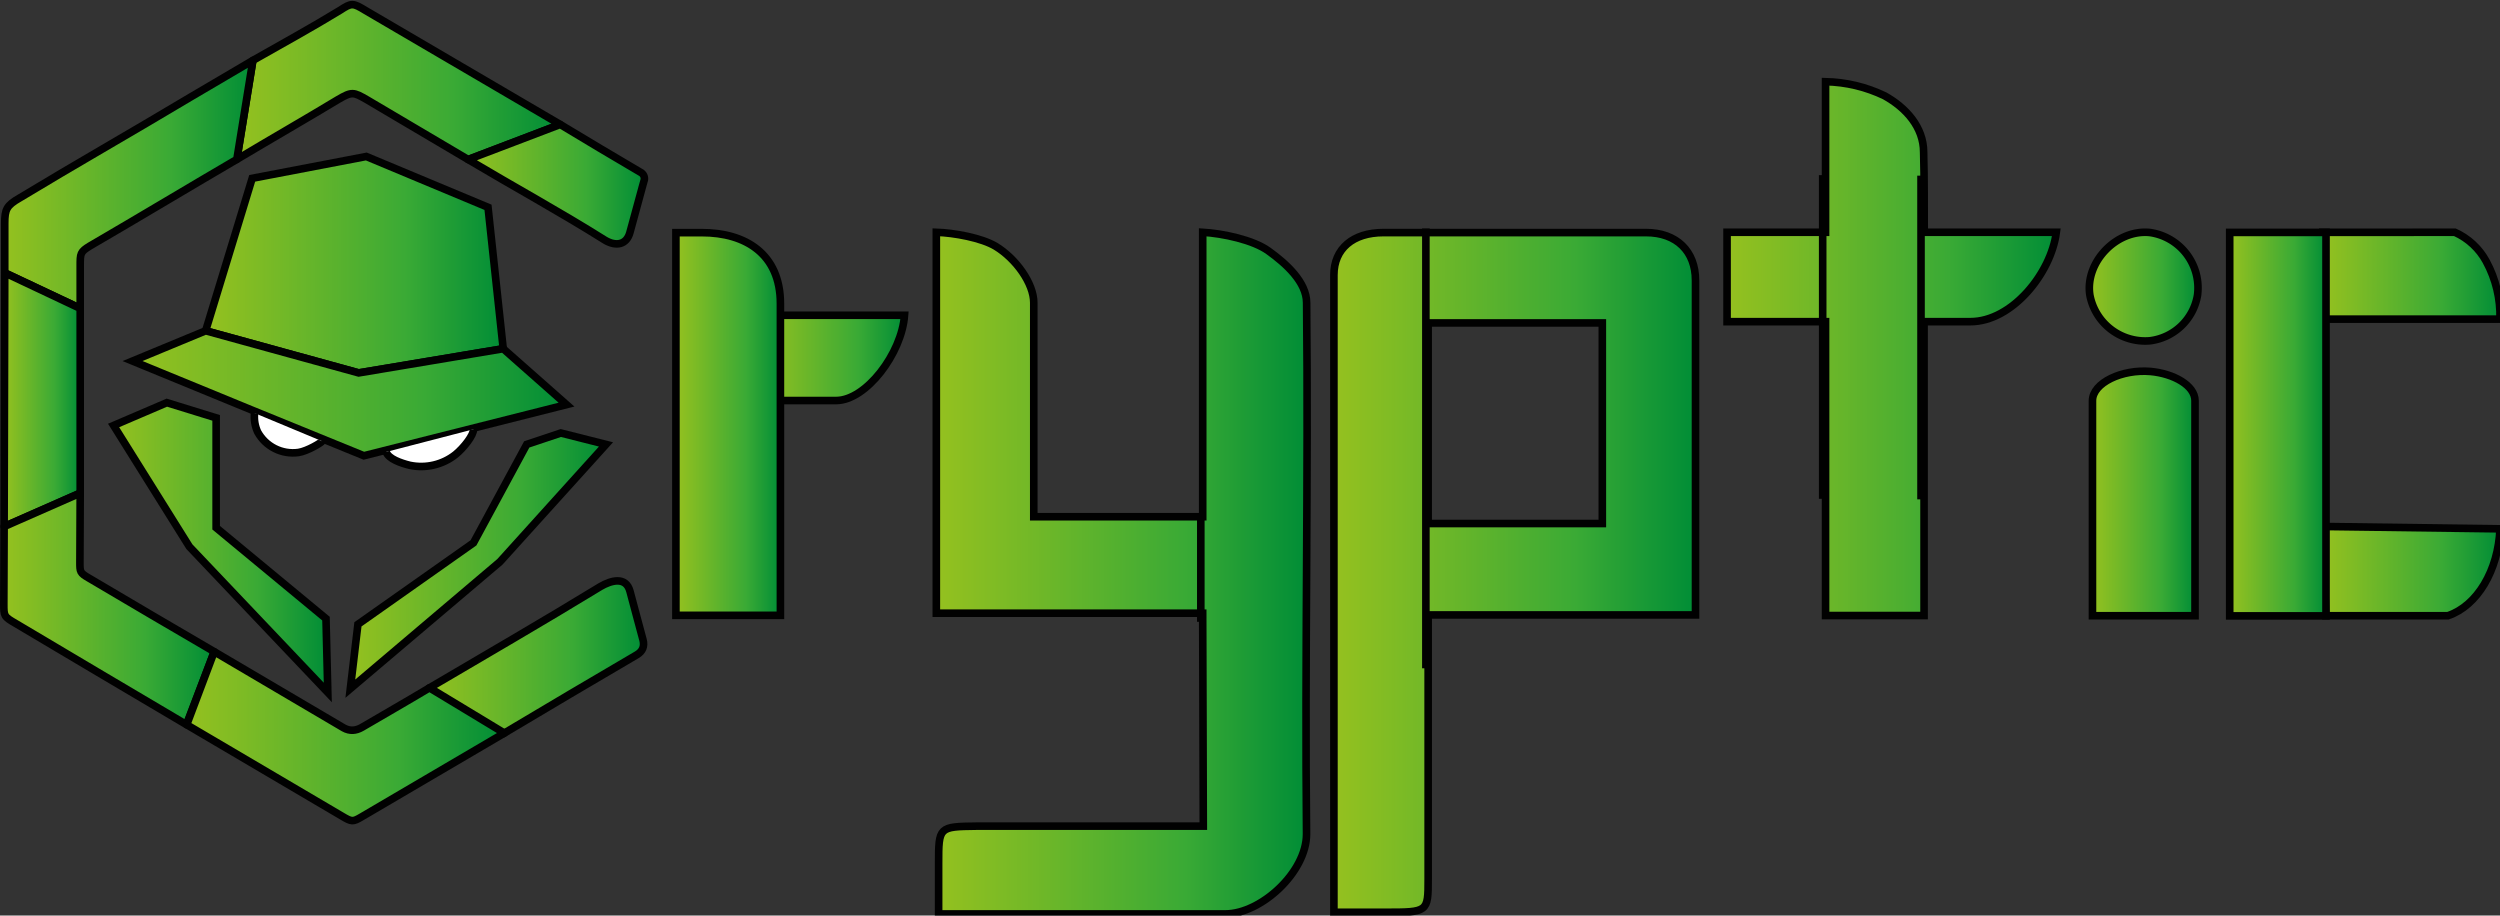 <?xml version="1.0" encoding="UTF-8" standalone="no"?>
<!-- Created with Inkscape (http://www.inkscape.org/) -->

<svg
   xmlns:dc="http://purl.org/dc/elements/1.1/"
   xmlns:cc="http://creativecommons.org/ns#"
   xmlns:rdf="http://www.w3.org/1999/02/22-rdf-syntax-ns#"
   xmlns:svg="http://www.w3.org/2000/svg"
   xmlns="http://www.w3.org/2000/svg"
   xmlns:xlink="http://www.w3.org/1999/xlink"
   xmlns:sodipodi="http://sodipodi.sourceforge.net/DTD/sodipodi-0.dtd"
   xmlns:inkscape="http://www.inkscape.org/namespaces/inkscape"
   width="211.109mm"
   height="77.312mm"
   viewBox="0 0 211.109 77.312"
   version="1.1"
   id="svg5826"
   sodipodi:docname="logo_head_text.svg"
   inkscape:version="0.92.3 (2405546, 2018-03-11)">
  <rect x="0" y="0" width="211.109" height="77.312" fill="#333333" stroke="none"/>
  <defs
     id="defs5820">
    <style
       id="style2">.cls-1,.cls-10,.cls-100,.cls-101,.cls-102,.cls-103,.cls-104,.cls-105,.cls-106,.cls-107,.cls-108,.cls-109,.cls-11,.cls-110,.cls-111,.cls-112,.cls-113,.cls-114,.cls-115,.cls-116,.cls-117,.cls-118,.cls-119,.cls-12,.cls-120,.cls-121,.cls-122,.cls-123,.cls-124,.cls-125,.cls-126,.cls-127,.cls-128,.cls-129,.cls-13,.cls-130,.cls-131,.cls-132,.cls-133,.cls-134,.cls-135,.cls-136,.cls-137,.cls-138,.cls-139,.cls-14,.cls-140,.cls-141,.cls-142,.cls-143,.cls-144,.cls-145,.cls-146,.cls-147,.cls-148,.cls-149,.cls-15,.cls-150,.cls-151,.cls-152,.cls-153,.cls-154,.cls-155,.cls-156,.cls-157,.cls-158,.cls-159,.cls-16,.cls-160,.cls-161,.cls-162,.cls-163,.cls-164,.cls-165,.cls-166,.cls-167,.cls-168,.cls-169,.cls-17,.cls-170,.cls-171,.cls-172,.cls-173,.cls-174,.cls-175,.cls-176,.cls-177,.cls-178,.cls-179,.cls-18,.cls-180,.cls-181,.cls-182,.cls-183,.cls-184,.cls-185,.cls-186,.cls-187,.cls-188,.cls-189,.cls-19,.cls-190,.cls-191,.cls-192,.cls-193,.cls-194,.cls-195,.cls-196,.cls-197,.cls-198,.cls-199,.cls-2,.cls-20,.cls-200,.cls-201,.cls-202,.cls-203,.cls-204,.cls-205,.cls-206,.cls-207,.cls-208,.cls-209,.cls-21,.cls-210,.cls-211,.cls-212,.cls-213,.cls-214,.cls-215,.cls-216,.cls-217,.cls-218,.cls-219,.cls-22,.cls-220,.cls-221,.cls-222,.cls-223,.cls-224,.cls-225,.cls-226,.cls-227,.cls-228,.cls-229,.cls-23,.cls-230,.cls-231,.cls-232,.cls-233,.cls-24,.cls-25,.cls-26,.cls-27,.cls-28,.cls-29,.cls-3,.cls-30,.cls-31,.cls-32,.cls-33,.cls-34,.cls-35,.cls-36,.cls-37,.cls-38,.cls-39,.cls-4,.cls-40,.cls-41,.cls-42,.cls-43,.cls-44,.cls-45,.cls-46,.cls-47,.cls-48,.cls-49,.cls-5,.cls-50,.cls-51,.cls-52,.cls-53,.cls-54,.cls-55,.cls-56,.cls-57,.cls-58,.cls-59,.cls-6,.cls-60,.cls-61,.cls-62,.cls-63,.cls-64,.cls-65,.cls-66,.cls-67,.cls-68,.cls-69,.cls-7,.cls-70,.cls-71,.cls-72,.cls-73,.cls-74,.cls-75,.cls-76,.cls-77,.cls-78,.cls-79,.cls-8,.cls-80,.cls-81,.cls-82,.cls-83,.cls-84,.cls-85,.cls-86,.cls-87,.cls-88,.cls-89,.cls-9,.cls-90,.cls-91,.cls-92,.cls-93,.cls-94,.cls-95,.cls-96,.cls-97,.cls-98,.cls-99{stroke:#010101;}.cls-1,.cls-100,.cls-108,.cls-109,.cls-11,.cls-110,.cls-111,.cls-112,.cls-113,.cls-114,.cls-115,.cls-116,.cls-117,.cls-118,.cls-12,.cls-126,.cls-127,.cls-128,.cls-129,.cls-13,.cls-130,.cls-131,.cls-132,.cls-14,.cls-140,.cls-141,.cls-142,.cls-143,.cls-144,.cls-145,.cls-146,.cls-147,.cls-148,.cls-149,.cls-15,.cls-150,.cls-151,.cls-152,.cls-153,.cls-154,.cls-16,.cls-162,.cls-163,.cls-164,.cls-165,.cls-166,.cls-167,.cls-168,.cls-169,.cls-17,.cls-170,.cls-171,.cls-172,.cls-18,.cls-180,.cls-181,.cls-182,.cls-183,.cls-184,.cls-185,.cls-186,.cls-187,.cls-188,.cls-189,.cls-19,.cls-190,.cls-198,.cls-199,.cls-2,.cls-20,.cls-200,.cls-201,.cls-202,.cls-203,.cls-204,.cls-21,.cls-212,.cls-213,.cls-214,.cls-215,.cls-216,.cls-217,.cls-218,.cls-219,.cls-22,.cls-220,.cls-221,.cls-222,.cls-230,.cls-231,.cls-232,.cls-233,.cls-3,.cls-30,.cls-31,.cls-32,.cls-33,.cls-34,.cls-35,.cls-36,.cls-44,.cls-45,.cls-46,.cls-47,.cls-48,.cls-49,.cls-50,.cls-51,.cls-52,.cls-53,.cls-54,.cls-62,.cls-63,.cls-64,.cls-65,.cls-66,.cls-67,.cls-68,.cls-76,.cls-77,.cls-78,.cls-79,.cls-80,.cls-81,.cls-82,.cls-83,.cls-84,.cls-85,.cls-86,.cls-94,.cls-95,.cls-96,.cls-97,.cls-98,.cls-99{stroke-miterlimit:7.95;}.cls-1{fill:url(#linear-gradient);}.cls-2{fill:url(#linear-gradient-2);}.cls-100,.cls-132,.cls-172,.cls-204,.cls-3,.cls-36,.cls-68{stroke-width:0.57px;}.cls-3{fill:url(#linear-gradient-3);}.cls-10,.cls-101,.cls-102,.cls-103,.cls-104,.cls-105,.cls-106,.cls-107,.cls-119,.cls-120,.cls-121,.cls-122,.cls-123,.cls-124,.cls-125,.cls-133,.cls-134,.cls-135,.cls-136,.cls-137,.cls-138,.cls-139,.cls-155,.cls-156,.cls-157,.cls-158,.cls-159,.cls-160,.cls-161,.cls-173,.cls-174,.cls-175,.cls-176,.cls-177,.cls-178,.cls-179,.cls-191,.cls-192,.cls-193,.cls-194,.cls-195,.cls-196,.cls-197,.cls-205,.cls-206,.cls-207,.cls-208,.cls-209,.cls-210,.cls-211,.cls-223,.cls-224,.cls-225,.cls-226,.cls-227,.cls-228,.cls-229,.cls-23,.cls-24,.cls-25,.cls-26,.cls-27,.cls-28,.cls-29,.cls-37,.cls-38,.cls-39,.cls-4,.cls-40,.cls-41,.cls-42,.cls-43,.cls-5,.cls-55,.cls-56,.cls-57,.cls-58,.cls-59,.cls-6,.cls-60,.cls-61,.cls-69,.cls-7,.cls-70,.cls-71,.cls-72,.cls-73,.cls-74,.cls-75,.cls-8,.cls-87,.cls-88,.cls-89,.cls-9,.cls-90,.cls-91,.cls-92,.cls-93{stroke-linecap:round;stroke-linejoin:round;stroke-width:0.9px;}.cls-4{fill:url(#linear-gradient-4);}.cls-5{fill:url(#linear-gradient-5);}.cls-6{fill:url(#linear-gradient-6);}.cls-7{fill:url(#linear-gradient-7);}.cls-8{fill:url(#linear-gradient-8);}.cls-9{fill:url(#linear-gradient-9);}.cls-10{fill:url(#linear-gradient-10);}.cls-108,.cls-109,.cls-11,.cls-110,.cls-111,.cls-12,.cls-126,.cls-127,.cls-128,.cls-129,.cls-13,.cls-14,.cls-140,.cls-141,.cls-142,.cls-143,.cls-144,.cls-145,.cls-146,.cls-147,.cls-15,.cls-162,.cls-163,.cls-164,.cls-165,.cls-166,.cls-167,.cls-168,.cls-169,.cls-180,.cls-181,.cls-182,.cls-183,.cls-198,.cls-199,.cls-200,.cls-201,.cls-212,.cls-213,.cls-214,.cls-215,.cls-230,.cls-231,.cls-232,.cls-233,.cls-30,.cls-31,.cls-32,.cls-33,.cls-44,.cls-45,.cls-46,.cls-47,.cls-62,.cls-63,.cls-64,.cls-65,.cls-76,.cls-77,.cls-78,.cls-79,.cls-94,.cls-95,.cls-96,.cls-97{stroke-width:0.64px;}.cls-11{fill:url(#linear-gradient-11);}.cls-12{fill:url(#linear-gradient-12);}.cls-13{fill:url(#linear-gradient-13);}.cls-14{fill:url(#linear-gradient-14);}.cls-15{fill:#fff;}.cls-16{fill:url(#linear-gradient-15);}.cls-17{fill:url(#linear-gradient-16);}.cls-114,.cls-115,.cls-150,.cls-151,.cls-18,.cls-186,.cls-187,.cls-19,.cls-218,.cls-219,.cls-50,.cls-51,.cls-82,.cls-83{stroke-width:0.69px;}.cls-18{fill:url(#linear-gradient-17);}.cls-19{fill:url(#linear-gradient-18);}.cls-20{fill:url(#linear-gradient-19);}.cls-21{fill:url(#linear-gradient-20);}.cls-22{fill:url(#linear-gradient-21);}.cls-23{fill:url(#linear-gradient-22);}.cls-24{fill:url(#linear-gradient-23);}.cls-25{fill:url(#linear-gradient-24);}.cls-26{fill:url(#linear-gradient-25);}.cls-27{fill:url(#linear-gradient-26);}.cls-28{fill:url(#linear-gradient-27);}.cls-29{fill:url(#linear-gradient-28);}.cls-30{fill:url(#linear-gradient-29);}.cls-31{fill:url(#linear-gradient-30);}.cls-32{fill:url(#linear-gradient-31);}.cls-33{fill:url(#linear-gradient-32);}.cls-34{fill:url(#linear-gradient-33);}.cls-35{fill:url(#linear-gradient-34);}.cls-36{fill:url(#linear-gradient-35);}.cls-37{fill:url(#linear-gradient-36);}.cls-38{fill:url(#linear-gradient-37);}.cls-39{fill:url(#linear-gradient-38);}.cls-40{fill:url(#linear-gradient-39);}.cls-41{fill:url(#linear-gradient-40);}.cls-42{fill:url(#linear-gradient-41);}.cls-43{fill:url(#linear-gradient-42);}.cls-44{fill:url(#linear-gradient-43);}.cls-45{fill:url(#linear-gradient-44);}.cls-46{fill:url(#linear-gradient-45);}.cls-47{fill:url(#linear-gradient-46);}.cls-48{fill:url(#linear-gradient-47);}.cls-49{fill:url(#linear-gradient-48);}.cls-50{fill:url(#linear-gradient-49);}.cls-51{fill:url(#linear-gradient-50);}.cls-52{fill:url(#linear-gradient-51);}.cls-53{fill:url(#linear-gradient-52);}.cls-54{fill:url(#linear-gradient-53);}.cls-55{fill:url(#linear-gradient-54);}.cls-56{fill:url(#linear-gradient-55);}.cls-57{fill:url(#linear-gradient-56);}.cls-58{fill:url(#linear-gradient-57);}.cls-59{fill:url(#linear-gradient-58);}.cls-60{fill:url(#linear-gradient-59);}.cls-61{fill:url(#linear-gradient-60);}.cls-62{fill:url(#linear-gradient-61);}.cls-63{fill:url(#linear-gradient-62);}.cls-64{fill:url(#linear-gradient-63);}.cls-65{fill:url(#linear-gradient-64);}.cls-66{fill:url(#linear-gradient-65);}.cls-67{fill:url(#linear-gradient-66);}.cls-68{fill:url(#linear-gradient-67);}.cls-69{fill:url(#linear-gradient-68);}.cls-70{fill:url(#linear-gradient-69);}.cls-71{fill:url(#linear-gradient-70);}.cls-72{fill:url(#linear-gradient-71);}.cls-73{fill:url(#linear-gradient-72);}.cls-74{fill:url(#linear-gradient-73);}.cls-75{fill:url(#linear-gradient-74);}.cls-76{fill:url(#linear-gradient-75);}.cls-77{fill:url(#linear-gradient-76);}.cls-78{fill:url(#linear-gradient-77);}.cls-79{fill:url(#linear-gradient-78);}.cls-80{fill:url(#linear-gradient-79);}.cls-81{fill:url(#linear-gradient-80);}.cls-82{fill:url(#linear-gradient-81);}.cls-83{fill:url(#linear-gradient-82);}.cls-84{fill:url(#linear-gradient-83);}.cls-85{fill:url(#linear-gradient-84);}.cls-86{fill:url(#linear-gradient-85);}.cls-87{fill:url(#linear-gradient-86);}.cls-88{fill:url(#linear-gradient-87);}.cls-89{fill:url(#linear-gradient-88);}.cls-90{fill:url(#linear-gradient-89);}.cls-91{fill:url(#linear-gradient-90);}.cls-92{fill:url(#linear-gradient-91);}.cls-93{fill:url(#linear-gradient-92);}.cls-94{fill:url(#linear-gradient-93);}.cls-95{fill:url(#linear-gradient-94);}.cls-96{fill:url(#linear-gradient-95);}.cls-97{fill:url(#linear-gradient-96);}.cls-98{fill:url(#linear-gradient-97);}.cls-99{fill:url(#linear-gradient-98);}.cls-100{fill:url(#linear-gradient-99);}.cls-101{fill:url(#linear-gradient-100);}.cls-102{fill:url(#linear-gradient-101);}.cls-103{fill:url(#linear-gradient-102);}.cls-104{fill:url(#linear-gradient-103);}.cls-105{fill:url(#linear-gradient-104);}.cls-106{fill:url(#linear-gradient-105);}.cls-107{fill:url(#linear-gradient-106);}.cls-108{fill:url(#linear-gradient-107);}.cls-109{fill:url(#linear-gradient-108);}.cls-110{fill:url(#linear-gradient-109);}.cls-111{fill:url(#linear-gradient-110);}.cls-112{fill:url(#linear-gradient-111);}.cls-113{fill:url(#linear-gradient-112);}.cls-114{fill:url(#linear-gradient-113);}.cls-115{fill:url(#linear-gradient-114);}.cls-116{fill:url(#linear-gradient-115);}.cls-117{fill:url(#linear-gradient-116);}.cls-118{fill:url(#linear-gradient-117);}.cls-119{fill:url(#linear-gradient-118);}.cls-120{fill:url(#linear-gradient-119);}.cls-121{fill:url(#linear-gradient-120);}.cls-122{fill:url(#linear-gradient-121);}.cls-123{fill:url(#linear-gradient-122);}.cls-124{fill:url(#linear-gradient-123);}.cls-125{fill:url(#linear-gradient-124);}.cls-126{fill:url(#linear-gradient-125);}.cls-127{fill:url(#linear-gradient-126);}.cls-128{fill:url(#linear-gradient-127);}.cls-129{fill:url(#linear-gradient-128);}.cls-130{fill:url(#linear-gradient-129);}.cls-131{fill:url(#linear-gradient-130);}.cls-132{fill:url(#linear-gradient-131);}.cls-133{fill:url(#linear-gradient-132);}.cls-134{fill:url(#linear-gradient-133);}.cls-135{fill:url(#linear-gradient-134);}.cls-136{fill:url(#linear-gradient-135);}.cls-137{fill:url(#linear-gradient-136);}.cls-138{fill:url(#linear-gradient-137);}.cls-139{fill:url(#linear-gradient-138);}.cls-140{fill:url(#linear-gradient-139);}.cls-141{fill:url(#linear-gradient-140);}.cls-142{fill:url(#linear-gradient-141);}.cls-143{fill:url(#linear-gradient-142);}.cls-144{fill:url(#linear-gradient-143);}.cls-145{fill:url(#linear-gradient-144);}.cls-146{fill:url(#linear-gradient-145);}.cls-147{fill:url(#linear-gradient-146);}.cls-148{fill:url(#linear-gradient-147);}.cls-149{fill:url(#linear-gradient-148);}.cls-150{fill:url(#linear-gradient-149);}.cls-151{fill:url(#linear-gradient-150);}.cls-152{fill:url(#linear-gradient-151);}.cls-153{fill:url(#linear-gradient-152);}.cls-154{fill:url(#linear-gradient-153);}.cls-155{fill:url(#linear-gradient-154);}.cls-156{fill:url(#linear-gradient-155);}.cls-157{fill:url(#linear-gradient-156);}.cls-158{fill:url(#linear-gradient-157);}.cls-159{fill:url(#linear-gradient-158);}.cls-160{fill:url(#linear-gradient-159);}.cls-161{fill:url(#linear-gradient-160);}.cls-162{fill:url(#linear-gradient-161);}.cls-163{fill:url(#linear-gradient-162);}.cls-164{fill:url(#linear-gradient-163);}.cls-165{fill:url(#linear-gradient-164);}.cls-166{fill:url(#linear-gradient-165);}.cls-167{fill:url(#linear-gradient-166);}.cls-168{fill:url(#linear-gradient-167);}.cls-169{fill:url(#linear-gradient-168);}.cls-170{fill:url(#linear-gradient-169);}.cls-171{fill:url(#linear-gradient-170);}.cls-172{fill:url(#linear-gradient-171);}.cls-173{fill:url(#linear-gradient-172);}.cls-174{fill:url(#linear-gradient-173);}.cls-175{fill:url(#linear-gradient-174);}.cls-176{fill:url(#linear-gradient-175);}.cls-177{fill:url(#linear-gradient-176);}.cls-178{fill:url(#linear-gradient-177);}.cls-179{fill:url(#linear-gradient-178);}.cls-180{fill:url(#linear-gradient-179);}.cls-181{fill:url(#linear-gradient-180);}.cls-182{fill:url(#linear-gradient-181);}.cls-183{fill:url(#linear-gradient-182);}.cls-184{fill:url(#linear-gradient-183);}.cls-185{fill:url(#linear-gradient-184);}.cls-186{fill:url(#linear-gradient-185);}.cls-187{fill:url(#linear-gradient-186);}.cls-188{fill:url(#linear-gradient-187);}.cls-189{fill:url(#linear-gradient-188);}.cls-190{fill:url(#linear-gradient-189);}.cls-191{fill:url(#linear-gradient-190);}.cls-192{fill:url(#linear-gradient-191);}.cls-193{fill:url(#linear-gradient-192);}.cls-194{fill:url(#linear-gradient-193);}.cls-195{fill:url(#linear-gradient-194);}.cls-196{fill:url(#linear-gradient-195);}.cls-197{fill:url(#linear-gradient-196);}.cls-198{fill:url(#linear-gradient-197);}.cls-199{fill:url(#linear-gradient-198);}.cls-200{fill:url(#linear-gradient-199);}.cls-201{fill:url(#linear-gradient-200);}.cls-202{fill:url(#linear-gradient-201);}.cls-203{fill:url(#linear-gradient-202);}.cls-204{fill:url(#linear-gradient-203);}.cls-205{fill:url(#linear-gradient-204);}.cls-206{fill:url(#linear-gradient-205);}.cls-207{fill:url(#linear-gradient-206);}.cls-208{fill:url(#linear-gradient-207);}.cls-209{fill:url(#linear-gradient-208);}.cls-210{fill:url(#linear-gradient-209);}.cls-211{fill:url(#linear-gradient-210);}.cls-212{fill:url(#linear-gradient-211);}.cls-213{fill:url(#linear-gradient-212);}.cls-214{fill:url(#linear-gradient-213);}.cls-215{fill:url(#linear-gradient-214);}.cls-216{fill:url(#linear-gradient-215);}.cls-217{fill:url(#linear-gradient-216);}.cls-218{fill:url(#linear-gradient-217);}.cls-219{fill:url(#linear-gradient-218);}.cls-220{fill:url(#linear-gradient-219);}.cls-221{fill:url(#linear-gradient-220);}.cls-222{fill:url(#linear-gradient-221);}.cls-223{fill:url(#linear-gradient-222);}.cls-224{fill:url(#linear-gradient-223);}.cls-225{fill:url(#linear-gradient-224);}.cls-226{fill:url(#linear-gradient-225);}.cls-227{fill:url(#linear-gradient-226);}.cls-228{fill:url(#linear-gradient-227);}.cls-229{fill:url(#linear-gradient-228);}.cls-230{fill:url(#linear-gradient-229);}.cls-231{fill:url(#linear-gradient-230);}.cls-232{fill:url(#linear-gradient-231);}.cls-233{fill:url(#linear-gradient-232);}</style>
    <linearGradient
       id="linear-gradient-33"
       x1="304.88"
       y1="157.16"
       x2="328.14"
       y2="157.16"
       gradientUnits="userSpaceOnUse">
      <stop
         offset="0"
         stop-color="#95c11f"
         id="stop40" />
      <stop
         offset="0.67"
         stop-color="#3aaa35"
         id="stop42" />
      <stop
         offset="1"
         stop-color="#008d36"
         id="stop44" />
    </linearGradient>
    <linearGradient
       id="linear-gradient-34"
       x1="304.88"
       y1="195.99"
       x2="328.14"
       y2="195.99"
       xlink:href="#linear-gradient-33"
       gradientTransform="matrix(2.424,0,0,2.424,4.909,-140.38)" />
    <linearGradient
       id="linear-gradient-35"
       x1="293.14"
       y1="171.38"
       x2="305.8"
       y2="171.38"
       xlink:href="#linear-gradient-33" />
    <linearGradient
       id="linear-gradient-36"
       x1="30.59"
       y1="131.66"
       x2="73.1"
       y2="131.66"
       xlink:href="#linear-gradient-33" />
    <linearGradient
       id="linear-gradient-37"
       x1="0"
       y1="145.15"
       x2="32.71"
       y2="145.15"
       xlink:href="#linear-gradient-33" />
    <linearGradient
       id="linear-gradient-38"
       x1="0"
       y1="173.45"
       x2="9.97"
       y2="173.45"
       xlink:href="#linear-gradient-33" />
    <linearGradient
       id="linear-gradient-39"
       x1="0.009"
       y1="200.94"
       x2="27.62"
       y2="200.94"
       xlink:href="#linear-gradient-33" />
    <linearGradient
       id="linear-gradient-40"
       x1="55.83"
       y1="207.29"
       x2="84.07"
       y2="207.29"
       xlink:href="#linear-gradient-33" />
    <linearGradient
       id="linear-gradient-41"
       x1="23.99"
       y1="217.67"
       x2="65.67"
       y2="217.67"
       xlink:href="#linear-gradient-33" />
    <linearGradient
       id="linear-gradient-42"
       x1="61"
       y1="145.11"
       x2="84.19"
       y2="145.11"
       xlink:href="#linear-gradient-33" />
    <linearGradient
       id="linear-gradient-43"
       x1="26.59"
       y1="155.7"
       x2="65.68"
       y2="155.7"
       xlink:href="#linear-gradient-33" />
    <linearGradient
       id="linear-gradient-44"
       x1="16.88"
       y1="172.97"
       x2="73.9"
       y2="172.97"
       xlink:href="#linear-gradient-33" />
    <linearGradient
       id="linear-gradient-45"
       x1="14.39"
       y1="192.89"
       x2="42.52"
       y2="192.89"
       xlink:href="#linear-gradient-33" />
    <linearGradient
       id="linear-gradient-46"
       x1="45.51"
       y1="194.63"
       x2="79.12"
       y2="194.63"
       xlink:href="#linear-gradient-33" />
    <linearGradient
       id="linear-gradient-47"
       x1="99.77"
       y1="167.96"
       x2="118.38"
       y2="167.96"
       xlink:href="#linear-gradient-33"
       gradientTransform="matrix(2.424,0,0,2.424,4.909,-140.38)" />
    <linearGradient
       id="linear-gradient-48"
       x1="88.32"
       y1="176.59"
       x2="102.06"
       y2="176.59"
       xlink:href="#linear-gradient-33"
       gradientTransform="matrix(2.424,0,0,2.424,4.909,-140.38)" />
    <linearGradient
       id="linear-gradient-49"
       x1="274.53"
       y1="185.76"
       x2="288.01"
       y2="185.76"
       xlink:href="#linear-gradient-33" />
    <linearGradient
       id="linear-gradient-50"
       x1="274.12"
       y1="158.58"
       x2="288.41"
       y2="158.58"
       xlink:href="#linear-gradient-33" />
    <linearGradient
       id="linear-gradient-51"
       x1="226.52"
       y1="166.74"
       x2="269.94"
       y2="166.74"
       xlink:href="#linear-gradient-33"
       gradientTransform="matrix(2.424,0,0,2.424,4.909,-140.38)" />
    <linearGradient
       id="linear-gradient-52"
       x1="174.83"
       y1="196.17"
       x2="222.37"
       y2="196.17"
       xlink:href="#linear-gradient-33"
       gradientTransform="matrix(2.424,0,0,2.424,4.909,-140.38)" />
    <linearGradient
       id="linear-gradient-53"
       x1="122.56"
       y1="196.26"
       x2="171.21"
       y2="196.26"
       xlink:href="#linear-gradient-33"
       gradientTransform="matrix(2.424,0,0,2.424,4.909,-140.38)" />
    <linearGradient
       xlink:href="#linear-gradient-33"
       id="linearGradient4994"
       gradientUnits="userSpaceOnUse"
       x1="304.88"
       y1="157.16"
       x2="328.14"
       y2="157.16"
       gradientTransform="matrix(2.424,0,0,2.424,4.909,-140.38)" />
    <linearGradient
       id="linear-gradient-38-7"
       x1="0"
       y1="173.45"
       x2="9.97"
       y2="173.45"
       xlink:href="#linear-gradient-33"
       gradientTransform="matrix(0.917,0,0,0.917,24.904,19.435)" />
    <linearGradient
       id="linear-gradient-39-7"
       x1="0.009"
       y1="200.94"
       x2="27.62"
       y2="200.94"
       xlink:href="#linear-gradient-33"
       gradientTransform="matrix(0.917,0,0,0.917,24.904,19.435)" />
    <linearGradient
       id="linear-gradient-40-9"
       x1="55.83"
       y1="207.29"
       x2="84.07"
       y2="207.29"
       xlink:href="#linear-gradient-33"
       gradientTransform="matrix(0.917,0,0,0.917,24.904,19.435)" />
    <linearGradient
       id="linear-gradient-41-7"
       x1="23.99"
       y1="217.67"
       x2="65.67"
       y2="217.67"
       xlink:href="#linear-gradient-33"
       gradientTransform="matrix(0.917,0,0,0.917,24.904,19.435)" />
    <linearGradient
       id="linear-gradient-46-3"
       x1="45.51"
       y1="194.63"
       x2="79.12"
       y2="194.63"
       xlink:href="#linear-gradient-33"
       gradientTransform="matrix(0.917,0,0,0.917,24.904,19.435)" />
    <linearGradient
       id="linear-gradient-45-9"
       x1="14.39"
       y1="192.89"
       x2="42.52"
       y2="192.89"
       xlink:href="#linear-gradient-33"
       gradientTransform="matrix(0.917,0,0,0.917,24.904,19.435)" />
    <linearGradient
       id="linear-gradient-44-6"
       x1="16.88"
       y1="172.97"
       x2="73.9"
       y2="172.97"
       xlink:href="#linear-gradient-33"
       gradientTransform="matrix(0.917,0,0,0.917,24.904,19.435)" />
    <linearGradient
       id="linear-gradient-43-5"
       x1="26.59"
       y1="155.7"
       x2="65.68"
       y2="155.7"
       xlink:href="#linear-gradient-33"
       gradientTransform="matrix(0.917,0,0,0.917,24.904,19.435)" />
    <linearGradient
       id="linear-gradient-42-4"
       x1="61"
       y1="145.11"
       x2="84.19"
       y2="145.11"
       xlink:href="#linear-gradient-33"
       gradientTransform="matrix(0.917,0,0,0.917,24.904,19.435)" />
    <linearGradient
       id="linear-gradient-36-0"
       x1="30.59"
       y1="131.66"
       x2="73.1"
       y2="131.66"
       xlink:href="#linear-gradient-33"
       gradientTransform="matrix(0.917,0,0,0.917,24.904,19.435)" />
    <linearGradient
       id="linear-gradient-37-7"
       x1="0"
       y1="145.15"
       x2="32.71"
       y2="145.15"
       xlink:href="#linear-gradient-33"
       gradientTransform="matrix(0.917,0,0,0.917,24.904,19.435)" />
    <linearGradient
       id="linear-gradient-38-6"
       x1="0"
       y1="173.45"
       x2="9.97"
       y2="173.45"
       xlink:href="#linear-gradient-33"
       gradientTransform="matrix(0.641,0,0,0.641,449.803,294.751)" />
    <linearGradient
       id="linear-gradient-39-0"
       x1="0.009"
       y1="200.94"
       x2="27.62"
       y2="200.94"
       xlink:href="#linear-gradient-33"
       gradientTransform="matrix(0.641,0,0,0.641,449.803,294.751)" />
    <linearGradient
       id="linear-gradient-40-1"
       x1="55.83"
       y1="207.29"
       x2="84.07"
       y2="207.29"
       xlink:href="#linear-gradient-33"
       gradientTransform="matrix(0.641,0,0,0.641,449.803,294.751)" />
    <linearGradient
       id="linear-gradient-41-1"
       x1="23.99"
       y1="217.67"
       x2="65.67"
       y2="217.67"
       xlink:href="#linear-gradient-33"
       gradientTransform="matrix(0.641,0,0,0.641,449.803,294.751)" />
    <linearGradient
       id="linear-gradient-46-9"
       x1="45.51"
       y1="194.63"
       x2="79.12"
       y2="194.63"
       xlink:href="#linear-gradient-33"
       gradientTransform="matrix(0.641,0,0,0.641,449.803,294.751)" />
    <linearGradient
       id="linear-gradient-45-4"
       x1="14.39"
       y1="192.89"
       x2="42.52"
       y2="192.89"
       xlink:href="#linear-gradient-33"
       gradientTransform="matrix(0.641,0,0,0.641,449.803,294.751)" />
    <linearGradient
       id="linear-gradient-44-1"
       x1="16.88"
       y1="172.97"
       x2="73.9"
       y2="172.97"
       xlink:href="#linear-gradient-33"
       gradientTransform="matrix(0.641,0,0,0.641,449.803,294.751)" />
    <linearGradient
       id="linear-gradient-43-3"
       x1="26.59"
       y1="155.7"
       x2="65.68"
       y2="155.7"
       xlink:href="#linear-gradient-33"
       gradientTransform="matrix(0.641,0,0,0.641,449.803,294.751)" />
    <linearGradient
       id="linear-gradient-42-8"
       x1="61"
       y1="145.11"
       x2="84.19"
       y2="145.11"
       xlink:href="#linear-gradient-33"
       gradientTransform="matrix(0.641,0,0,0.641,449.803,294.751)" />
    <linearGradient
       id="linear-gradient-36-8"
       x1="30.59"
       y1="131.66"
       x2="73.1"
       y2="131.66"
       xlink:href="#linear-gradient-33"
       gradientTransform="matrix(0.641,0,0,0.641,449.803,294.751)" />
    <linearGradient
       id="linear-gradient-37-4"
       x1="0"
       y1="145.15"
       x2="32.71"
       y2="145.15"
       xlink:href="#linear-gradient-33"
       gradientTransform="matrix(0.641,0,0,0.641,449.803,294.751)" />
  </defs>
  <sodipodi:namedview
     id="base"
     pagecolor="#ffffff"
     bordercolor="#666666"
     borderopacity="1.0"
     inkscape:pageopacity="0.0"
     inkscape:pageshadow="2"
     inkscape:zoom="0.175"
     inkscape:cx="507.09444"
     inkscape:cy="-1253.8062"
     inkscape:document-units="mm"
     inkscape:current-layer="layer1"
     showgrid="false"
     inkscape:window-width="1920"
     inkscape:window-height="1017"
     inkscape:window-x="1672"
     inkscape:window-y="-8"
     inkscape:window-maximized="1"
     fit-margin-top="0"
     fit-margin-left="0"
     fit-margin-right="0"
     fit-margin-bottom="0" />
  <g
     inkscape:label="Ebene 1"
     inkscape:groupmode="layer"
     id="layer1"
     transform="translate(-317.84,35.679)">
    <g
       id="g933"
       transform="matrix(0.265,0,0,0.265,316.888,-76.138)"
       style="stroke-width:2.423;stroke-miterlimit:7.95;stroke-dasharray:none">
      <path
         style="fill:url(#linearGradient4994);stroke:#010101;stroke-width:2.423;stroke-miterlimit:7.95;stroke-dasharray:none"
         d="M 800.229,254.371 H 743.854 l -0.088,-27.657 42.091,-0.022 c 4.237,1.912 7.735,5.154 9.962,9.234 3.076,5.65 4.598,12.014 4.411,18.445 z"
         class="cls-34"
         id="path4815-6-2"
         inkscape:connector-curvature="0"
         sodipodi:nodetypes="ccccccc" />
      <path
         style="fill:url(#linear-gradient-34);stroke:#010101;stroke-width:2.423;stroke-miterlimit:7.95;stroke-dasharray:none"
         d="m 783.651,348.872 -38.949,-10e-6 -0.848,-28.43 56.376,0.751 c -0.557,13.306 -7.271,24.528 -16.578,27.679 z"
         class="cls-35"
         id="path4817-7-2"
         inkscape:connector-curvature="0"
         sodipodi:nodetypes="cccccc" />
      <polygon
         transform="matrix(2.424,0,0,2.424,3.528,-127.607)"
         style="fill:url(#linear-gradient-35);stroke:#010101;stroke-width:1;stroke-miterlimit:7.95;stroke-dasharray:none"
         points="305.8,196.59 293.14,196.59 293.14,146.18 305.8,146.18 305.8,157.52 "
         class="cls-36"
         id="polygon4813-8-2" />
      <g
         transform="matrix(2.424,0,0,2.424,3.528,-127.607)"
         id="g984-5-60-2"
         style="stroke-width:1;stroke-miterlimit:7.95;stroke-dasharray:none">
        <path
           style="fill:url(#linear-gradient-36);stroke:#010101;stroke-width:1;stroke-linecap:round;stroke-linejoin:round;stroke-miterlimit:7.95;stroke-dasharray:none"
           transform="translate(0.57,-5.27)"
           d="m 30.59,141.85 c 4.415,-2.637 8.877,-5.194 13.28,-7.85 1.87,-1.1 2.06,-1 3.81,0 4.497,2.652 8.676,5.115 13.32,7.87 l 12.1,-4.61 c -8.497,-4.974 -17.442,-10.217 -25.62,-15 -1.65,-1 -1.8,-1 -3.34,0 -3.754,2.293 -7.617,4.405 -11.44,6.58 z"
           class="cls-37"
           id="path970-5-5-2"
           inkscape:connector-curvature="0"
           sodipodi:nodetypes="ccccccccc" />
        <path
           style="fill:url(#linear-gradient-37);stroke:#010101;stroke-width:1;stroke-linecap:round;stroke-linejoin:round;stroke-miterlimit:7.95;stroke-dasharray:none"
           transform="translate(0.57,-5.27)"
           d="m 10,161.44 v -5.59 c 0,-1.64 0,-1.84 1.28,-2.62 6.686,-3.889 13.566,-8.027 19.31,-11.38 l 2.11,-13.01 -8.18,4.81 c -8.122,4.859 -15.195,8.867 -22.44,13.25 -1.75,1 -2,1.5 -2,3.37 v 6.49 z"
           class="cls-38"
           id="path972-8-25-2"
           inkscape:connector-curvature="0"
           sodipodi:nodetypes="cscccccscc" />
        <path
           style="fill:url(#linear-gradient-38);stroke:#010101;stroke-width:1;stroke-linecap:round;stroke-linejoin:round;stroke-miterlimit:7.95;stroke-dasharray:none"
           transform="translate(0.57,-5.27)"
           d="M 10,185.72 V 161.44 L 0.08,156.76 0,190.12 Z"
           class="cls-39"
           id="path974-2-1-2"
           inkscape:connector-curvature="0"
           sodipodi:nodetypes="ccccc" />
        <path
           style="fill:url(#linear-gradient-39);stroke:#010101;stroke-width:1;stroke-linecap:round;stroke-linejoin:round;stroke-miterlimit:7.95;stroke-dasharray:none"
           transform="translate(0.57,-5.27)"
           d="m 27.62,206.57 c -5.529,-3.219 -11.042,-6.465 -16.55,-9.72 -1.09,-0.64 -1.11,-0.78 -1.11,-2 l 0.04,-9.13 -10,4.4 -0.04,10.16 c 0,1.602 -0.004,1.675 1.577,2.588 C 10.143,207.965 15.8,211.349 23.96,216.15 Z"
           class="cls-40"
           id="path976-7-6-2"
           inkscape:connector-curvature="0"
           sodipodi:nodetypes="ccscccccc" />
        <path
           style="fill:url(#linear-gradient-40);stroke:#010101;stroke-width:1;stroke-linecap:round;stroke-linejoin:round;stroke-miterlimit:7.95;stroke-dasharray:none"
           transform="translate(0.57,-5.27)"
           d="M 65.645,217.334 C 71.462,213.857 77.303,210.418 83.15,206.99 c 0.788,-0.455 1.065,-1.123 0.83,-2 -0.557,-2.117 -1.154,-4.239 -1.7,-6.34 -0.53,-2.05 -2.54,-1.44 -3.9,-0.64 -7.48,4.568 -15.775,9.373 -22.55,13.36 z"
           class="cls-41"
           id="path978-9-7-2"
           inkscape:connector-curvature="0"
           sodipodi:nodetypes="ccccccc" />
        <path
           style="fill:url(#linear-gradient-41);stroke:#010101;stroke-width:1;stroke-linecap:round;stroke-linejoin:round;stroke-miterlimit:7.95;stroke-dasharray:none"
           transform="translate(0.57,-5.27)"
           d="m 24,216.17 c 7.518,4.421 13.984,8.234 20.42,12.02 1.29,0.76 1.41,0.78 2.61,0.07 7.105,-4.183 11.974,-7.031 18.73,-10.99 l -9.846,-5.95 c -3.254,1.947 -5.888,3.441 -8.884,5.2 -0.786,0.454 -1.588,0.516 -2.39,0.07 -5.67,-3.346 -11.345,-6.683 -17.02,-10.02 z"
           class="cls-42"
           id="path980-7-5-2"
           inkscape:connector-curvature="0"
           sodipodi:nodetypes="ccccccccc" />
        <path
           style="fill:url(#linear-gradient-42);stroke:#010101;stroke-width:1;stroke-linecap:round;stroke-linejoin:round;stroke-miterlimit:7.95;stroke-dasharray:none"
           transform="translate(0.57,-5.27)"
           d="m 61,141.87 c 5.983,3.564 12.104,6.902 18,10.61 1.47,0.86 2.82,0.58 3.26,-1 0.579,-2.102 1.152,-4.205 1.72,-6.31 l 0.18,-0.64 c 0.066,-0.414 -0.15,-0.822 -0.53,-1 -3.528,-2.059 -7.028,-4.166 -10.53,-6.27 z"
           class="cls-43"
           id="path982-3-2-2"
           inkscape:connector-curvature="0"
           sodipodi:nodetypes="cccccccc" />
      </g>
      <g
         transform="matrix(2.424,0,0,2.424,3.528,-127.607)"
         id="g1006-3-0"
         style="stroke-width:1;stroke-miterlimit:7.95;stroke-dasharray:none">
        <path
           style="fill:url(#linear-gradient-43);stroke:#010101;stroke-width:1;stroke-miterlimit:7.95;stroke-dasharray:none"
           transform="translate(0.57,-5.27)"
           d="m 32.61,144.34 15,-2.87 16,6.68 2,18.59 -19,3.18 -20.12,-5.54 z"
           class="cls-44"
           id="path986-5-0-2"
           inkscape:connector-curvature="0" />
        <path
           style="fill:url(#linear-gradient-44);stroke:#010101;stroke-width:1;stroke-miterlimit:7.95;stroke-dasharray:none"
           transform="translate(0.57,-5.27)"
           d="m 16.88,168.36 9.61,-3.98 20.12,5.54 19,-3.18 8.32,7.35 -26.64,6.72 -14.59,-5.95 z"
           class="cls-45"
           id="path988-0-7-2"
           inkscape:connector-curvature="0"
           sodipodi:nodetypes="cccccccc" />
        <path
           style="fill:url(#linear-gradient-45);stroke:#010101;stroke-width:1;stroke-miterlimit:7.95;stroke-dasharray:none"
           transform="translate(0.57,-5.27)"
           d="m 14.39,176.83 7,-3 6.48,2 v 14.44 l 14.44,11.95 0.24,9.71 -18.2,-19.17 z"
           class="cls-46"
           id="path990-2-6-2"
           inkscape:connector-curvature="0" />
        <path
           style="fill:url(#linear-gradient-46);stroke:#010101;stroke-width:1;stroke-miterlimit:7.95;stroke-dasharray:none"
           transform="translate(0.57,-5.27)"
           d="m 79.12,179.32 -13.94,15.43 -19.67,16.68 1,-8.46 15.19,-10.71 7,-12.94 4.48,-1.5 z"
           class="cls-47"
           id="path992-3-6-2"
           inkscape:connector-curvature="0" />
        <path
           style="fill:#ffffff;stroke:#010101;stroke-width:1;stroke-miterlimit:7.95;stroke-dasharray:none"
           transform="translate(0.57,-5.27)"
           d="M 66.18,178.32"
           class="cls-15"
           id="path994-8-7-2"
           inkscape:connector-curvature="0" />
        <path
           style="fill:#ffffff;stroke:#010101;stroke-width:1;stroke-miterlimit:7.95;stroke-dasharray:none"
           transform="translate(0.57,-5.27)"
           d="m 41.805,178.901 c -0.074,0.17 -1.937,1.303 -3.105,1.479 -2.175,0.305 -4.312,-0.766 -5.37,-2.69 -0.359,-0.778 -0.5,-1.638 -0.41,-2.49"
           class="cls-15"
           id="path996-9-8-2"
           inkscape:connector-curvature="0"
           sodipodi:nodetypes="cccc" />
        <path
           style="fill:#ffffff;stroke:#010101;stroke-width:1;stroke-miterlimit:7.95;stroke-dasharray:none"
           transform="translate(0.57,-5.27)"
           d="M 63.19,166.37"
           class="cls-15"
           id="path998-7-9-2"
           inkscape:connector-curvature="0" />
        <path
           style="fill:#ffffff;stroke:#010101;stroke-width:1;stroke-miterlimit:7.95;stroke-dasharray:none"
           transform="translate(0.57,-5.27)"
           d="M 46.26,178.32"
           class="cls-15"
           id="path1000-5-1-2"
           inkscape:connector-curvature="0" />
        <path
           style="fill:#ffffff;stroke:#010101;stroke-width:1;stroke-miterlimit:7.95;stroke-dasharray:none"
           transform="translate(0.57,-5.27)"
           d="M 54.72,179.82"
           class="cls-15"
           id="path1002-4-8-2"
           inkscape:connector-curvature="0" />
        <path
           style="fill:#ffffff;stroke:#010101;stroke-width:1;stroke-miterlimit:7.95;stroke-dasharray:none"
           transform="translate(0.57,-5.27)"
           d="m 61.7,177.33 c 0.048,0.744 -1.287,2.448 -2.36,3.32 -1.69,1.34 -3.888,1.86 -6,1.42 -1.181,-0.291 -2.814,-0.845 -3.12,-1.76"
           class="cls-15"
           id="path1004-8-7-2"
           inkscape:connector-curvature="0"
           sodipodi:nodetypes="cccc" />
      </g>
      <path
         style="fill:url(#linear-gradient-47);stroke:#010101;stroke-width:2.423;stroke-miterlimit:7.95;stroke-dasharray:none"
         d="m 246.724,253.135 h 45.105 c -0.873,12.119 -12.229,27.17 -21.814,27.17 h -23.292 z"
         class="cls-48"
         id="path1010-9-4-2"
         inkscape:connector-curvature="0"
         sodipodi:nodetypes="ccccc" />
      <path
         style="fill:url(#linear-gradient-48);stroke:#010101;stroke-width:2.423;stroke-miterlimit:7.95;stroke-dasharray:none"
         d="m 218.972,226.813 h 8.338 c 13.693,0 24.964,6.679 24.964,22.613 l 0.004,99.337 H 218.976 V 225.606"
         class="cls-49"
         id="path1012-9-9-2"
         inkscape:connector-curvature="0"
         sodipodi:nodetypes="cccccc" />
      <g
         transform="matrix(2.424,0,0,2.424,3.528,-127.607)"
         id="g1024-5-4-2"
         style="stroke-width:1;stroke-miterlimit:7.95;stroke-dasharray:none">
        <path
           style="fill:url(#linear-gradient-49);stroke:#010101;stroke-width:1;stroke-miterlimit:7.95;stroke-dasharray:none"
           transform="translate(0.57,-5.27)"
           d="m 274.53,173.58 c 0,-2.364 3.91,-4.17 7.63,-3.85 3,0.27 5.85,1.816 5.85,3.85 v 28.26 h -13.48 z"
           class="cls-50"
           id="path1020-7-2-2"
           inkscape:connector-curvature="0"
           sodipodi:nodetypes="cccccc" />
        <path
           style="fill:url(#linear-gradient-50);stroke:#010101;stroke-width:1;stroke-miterlimit:7.95;stroke-dasharray:none"
           transform="translate(0.57,-5.27)"
           d="m 288.34,159.7 a 7.24,7.24 0 0 1 -6.29,6 7.4,7.4 0 0 1 -7.86,-6 c -0.67,-4.31 3.46,-8.66 7.86,-8.24 a 7.36,7.36 0 0 1 6.29,8.24 z"
           class="cls-51"
           id="path1022-3-5-2"
           inkscape:connector-curvature="0" />
      </g>
      <path
         style="fill:url(#linear-gradient-51);stroke:#010101;stroke-width:2.423;stroke-miterlimit:7.95;stroke-dasharray:none"
         d="m 585.318,178.703 c 6.528,0.138 12.95,1.675 18.832,4.508 6.768,3.773 12.418,9.95 12.418,17.984 0.248,8.776 0.15,17.037 0.188,25.498 h 42.1 c -1.672,13.04 -14.11,28.479 -27.391,28.479 h -14.76 v 93.653 h -31.387 v -93.653 h -31.387 v -28.479 h 31.387 z"
         class="cls-52"
         id="path1026-1-1-2"
         inkscape:connector-curvature="0"
         sodipodi:nodetypes="cccccccccccccc" />
      <path
         style="fill:url(#linear-gradient-52);stroke:#010101;stroke-width:2.423;stroke-miterlimit:7.95;stroke-dasharray:none"
         d="m 428.649,240.338 v 203.035 h 16.215 c 13.713,0 13.815,10e-4 13.815,-10.519 v -84.224 h 85.194 V 257.255 242.034 c 0,-9.307 -6.011,-15.245 -15.778,-15.245 h -83.667 c -9.695,0 -15.778,5.114 -15.778,13.549 z m 85.533,79.159 h -55.503 v -63.914 h 55.503 z"
         class="cls-53"
         id="path1028-6-5-2"
         inkscape:connector-curvature="0"
         sodipodi:nodetypes="sccccccssssccccc" />
      <path
         style="fill:url(#linear-gradient-53);stroke:#010101;stroke-width:2.423;stroke-miterlimit:7.95;stroke-dasharray:none"
         d="m 301.961,226.692 c 5.55,0.17 14.373,1.745 18.929,4.484 6.468,3.942 12.119,11.811 12.119,17.984 v 68.179 h 53.831 v -90.647 c 6.35,0.364 16.142,2.424 21.014,5.987 5.47,3.931 12.099,9.838 12.099,16.481 0.582,56.44 -0.595,112.873 -0.029,169.297 0,12.201 -14.558,25.449 -25.861,25.449 h -91.374 v -15.997 c 0,-11.76 0.032,-11.82 12.07,-11.973 h 72.273 l -0.196,-67.864 h -84.874 z"
         class="cls-54"
         id="path1030-8-6-2"
         inkscape:connector-curvature="0"
         sodipodi:nodetypes="ccccccccccccccccc" />
    </g>
    <rect
       style="opacity:1;fill:#010101;fill-opacity:1;stroke:none;stroke-width:0.861;stroke-linecap:butt;stroke-linejoin:bevel;stroke-miterlimit:7.95;stroke-dasharray:none;stroke-opacity:1;paint-order:markers stroke fill"
       id="rect935"
       width="0.64"
       height="9.078"
       x="418.921"
       y="7.752"
       ry="2.1752322e-007" />
    <rect
       style="opacity:1;fill:#010101;fill-opacity:1;stroke:none;stroke-width:1.742;stroke-linecap:butt;stroke-linejoin:bevel;stroke-miterlimit:7.95;stroke-dasharray:none;stroke-opacity:1;paint-order:markers stroke fill"
       id="rect935-1"
       width="0.64"
       height="37.141"
       x="437.926"
       y="-16.387"
       ry="8.8998956e-007" />
    <rect
       style="opacity:1;fill:#010101;fill-opacity:1;stroke:none;stroke-width:1.494;stroke-linecap:butt;stroke-linejoin:bevel;stroke-miterlimit:7.95;stroke-dasharray:none;stroke-opacity:1;paint-order:markers stroke fill"
       id="rect935-2"
       width="0.64"
       height="27.334"
       x="479.738"
       y="-20.846"
       ry="6.549883e-007" />
    <rect
       style="opacity:1;fill:#010101;fill-opacity:1;stroke:none;stroke-width:1.494;stroke-linecap:butt;stroke-linejoin:bevel;stroke-miterlimit:7.95;stroke-dasharray:none;stroke-opacity:1;paint-order:markers stroke fill"
       id="rect935-2-6"
       width="0.64"
       height="27.334"
       x="471.434"
       y="-20.89"
       ry="6.549883e-007" />
  </g>
</svg>